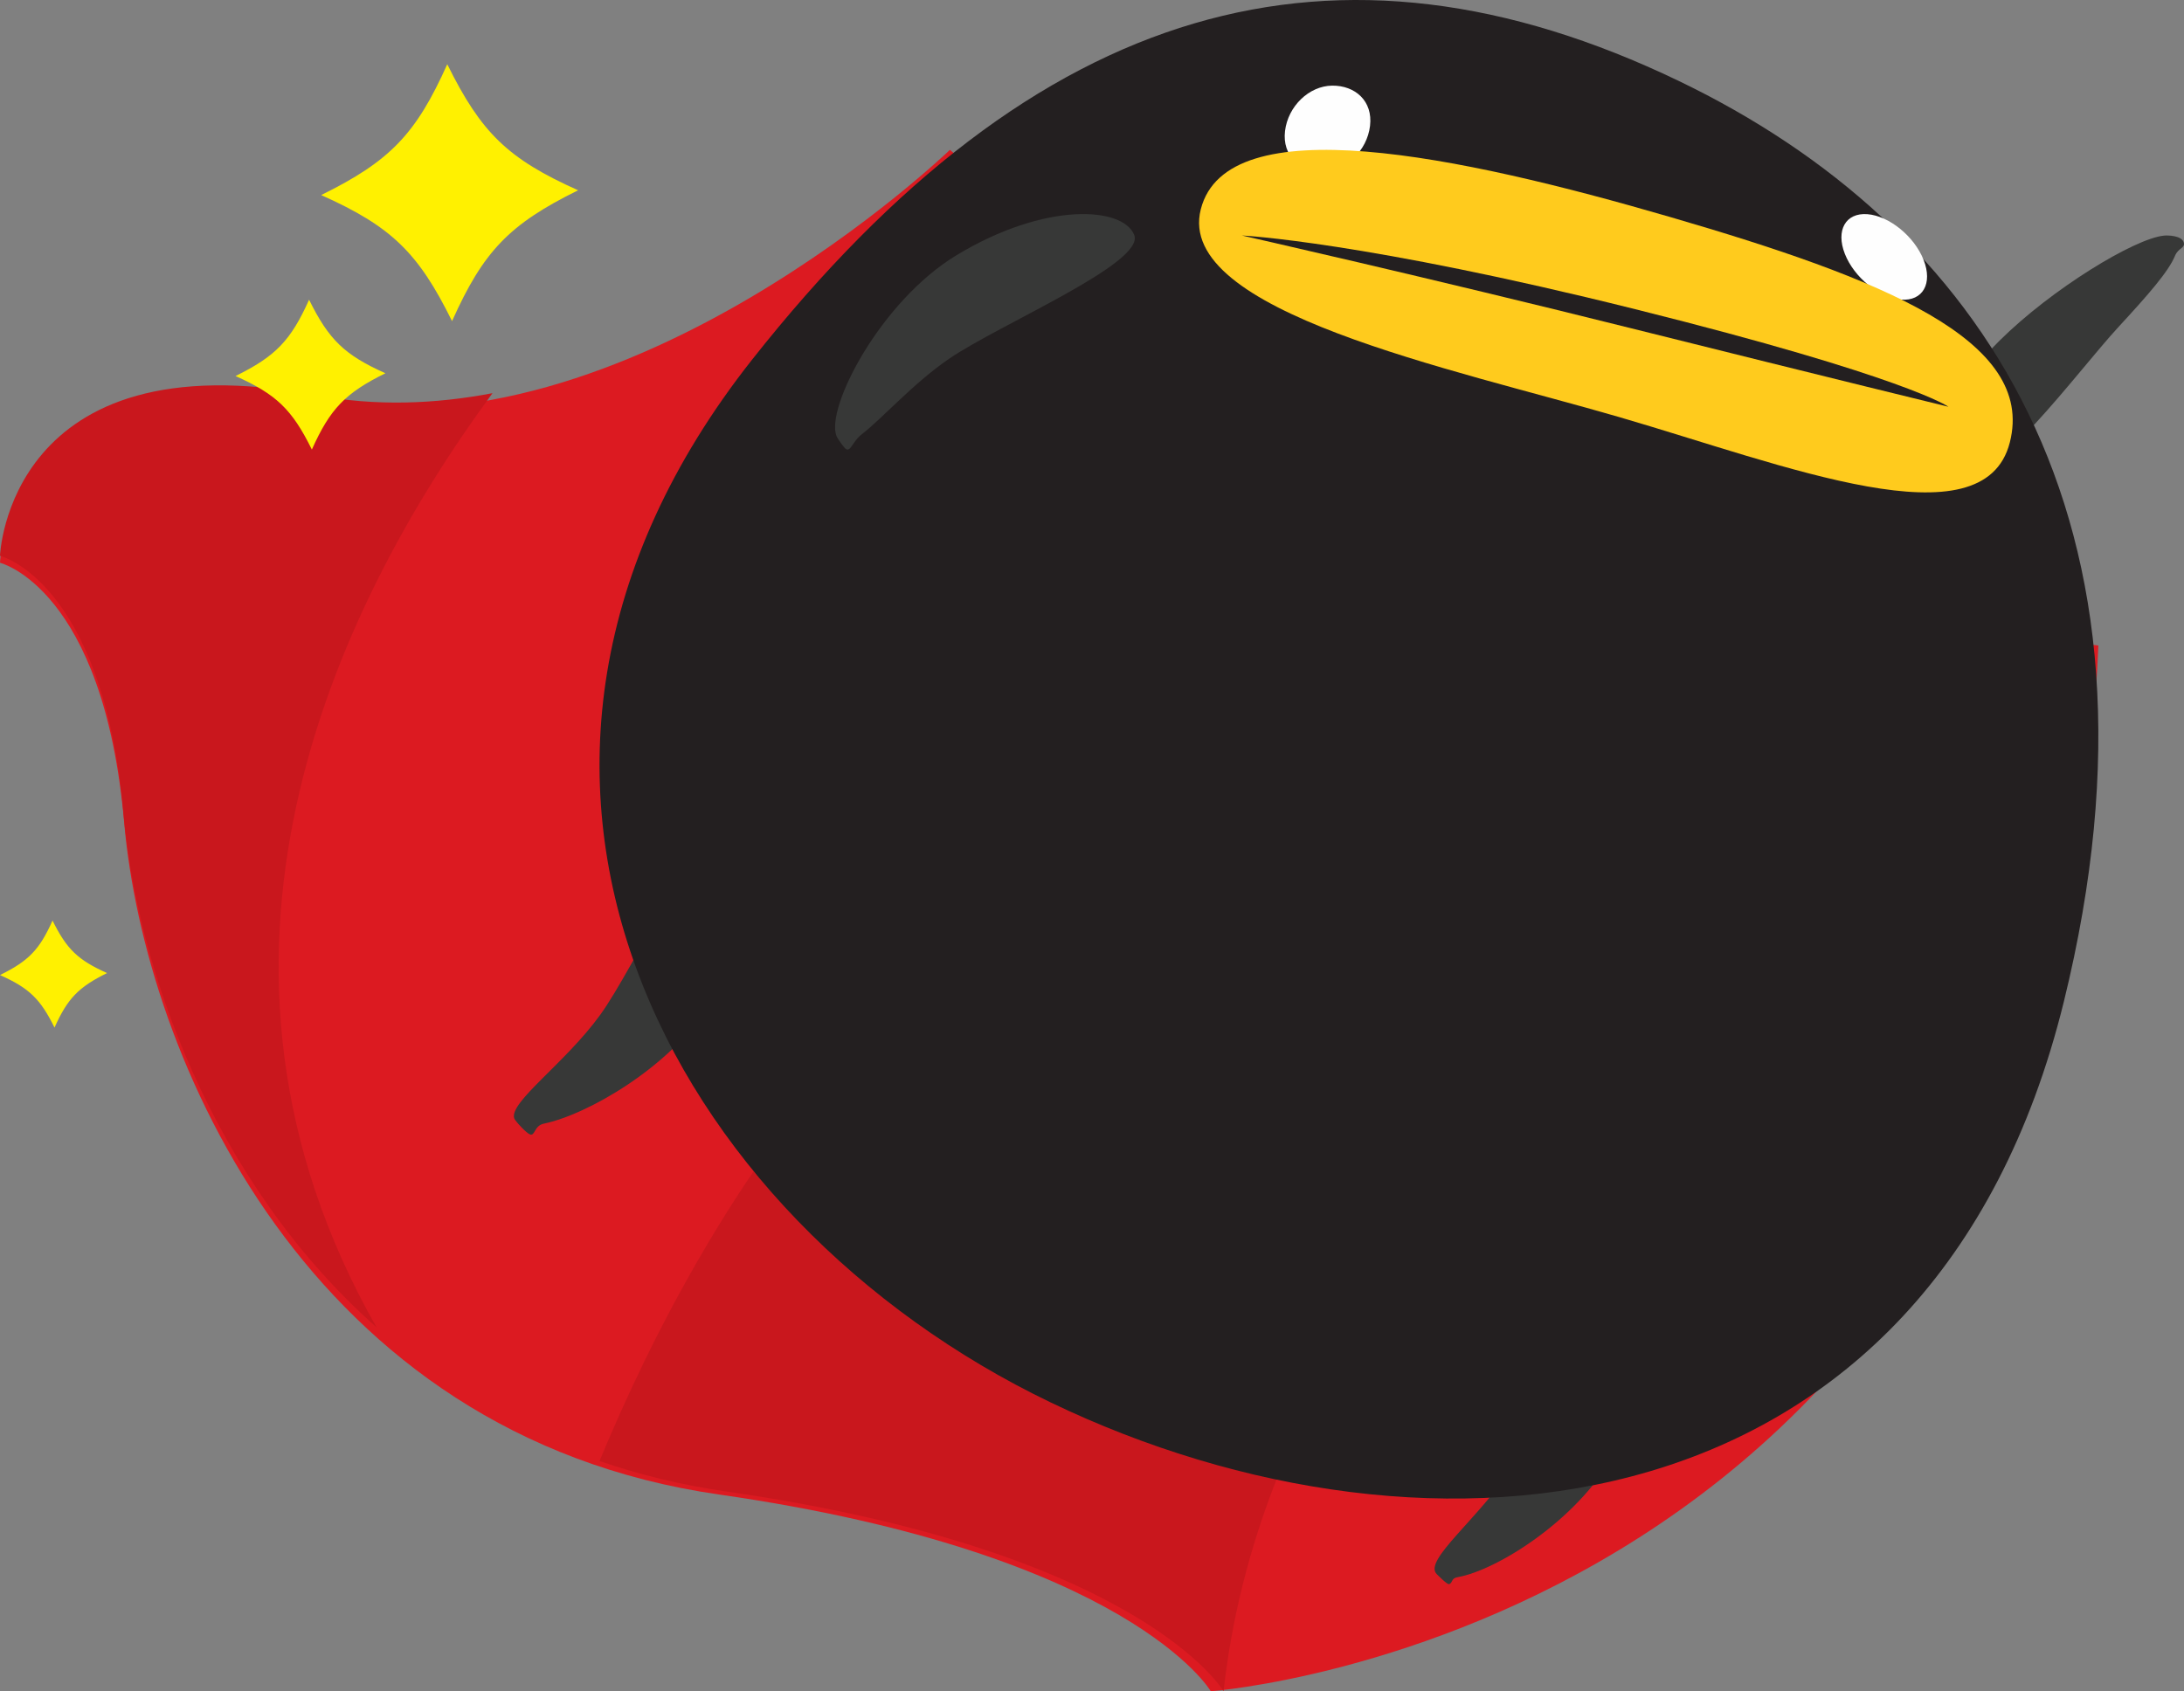 <svg width="102" height="79" viewBox="0 0 102 79" version="1.1" xmlns="http://www.w3.org/2000/svg" xmlns:xlink="http://www.w3.org/1999/xlink">
    <rect x="0" y="0" width="102" height="79" fill="#808080" stroke="none"/>
    <g id="main" stroke="none" stroke-width="1" fill="none" fill-rule="evenodd">
        <path d="M53.636,7 C53.636,7 68.657,21.485 83.145,18.743 C97.633,16.001 98,26.288 98,26.288 C98,26.288 93.165,27.46 92.202,38.416 C91.239,49.372 83.617,67.055 64.417,69.811 C45.218,72.567 41.452,79 41.452,79 C41.452,79 1.923,76.141 0,30.15 C0,30.15 29.914,27.3 53.636,7" id="Fill-1" fill="#DC1A21" transform="translate(49, 43) scale(-1, 1) translate(-49, -43) "></path>
        <path d="M30.963,47.398 C32.603,49.67 35.244,51.493 34.982,52.245 C34.943,52.356 34.424,52.928 34.248,52.99 C34.003,53.077 34.055,52.582 33.607,52.489 C31.545,52.06 27.745,49.855 25.938,47.031 C23.36,43.003 23.668,39.511 25.043,39.026 C26.417,38.541 29.3,45.093 30.963,47.398" id="Fill-3" fill="#373837" transform="translate(29.5, 46) scale(-1, 1) translate(-29.5, -46) "></path>
        <path d="M39.122,38.185 C11.441,41.384 43.77,51.274 46.856,79 C46.856,79 50.663,72.47 70.067,69.672 C72.182,69.368 74.157,68.883 76,68.246 C71.471,57.293 59.852,35.789 39.122,38.185" id="Fill-5" fill="#C9171D" transform="translate(52, 58.5) scale(-1, 1) translate(-52, -58.5) "></path>
        <path d="M73.344,68.49 C74.92,70.939 77.557,72.893 76.896,73.532 C76.845,73.581 76.402,74.035 76.316,73.998 C76.136,73.919 76.239,73.727 75.926,73.672 C74.088,73.349 70.392,71.025 68.702,68.058 C66.383,63.987 66.724,60.492 68.003,60.024 C69.282,59.555 71.842,66.158 73.344,68.49" id="Fill-7" fill="#373837" transform="translate(72, 67) scale(-1, 1) translate(-72, -67) "></path>
        <path d="M94.062,15.276 C92.695,13.793 91.723,12.691 91.419,11.946 C91.264,11.567 90.924,11.597 91.015,11.314 C91.115,11.004 91.742,10.986 91.937,11.006 C93.32,11.146 97.182,13.499 99.607,15.905 C102.85,19.121 102.135,20.908 101.268,21.829 C100.117,23.051 96.029,17.41 94.062,15.276" id="Fill-9" fill="#373837" transform="translate(96.5, 16.5) scale(-1, 1) translate(-96.5, -16.5) "></path>
        <path d="M90.879,16.805 C106.162,36.17 94.667,56.979 76.939,65.505 C59.211,74.031 35.764,71.799 29.613,46.794 C24.043,24.151 33.592,10.516 47.601,3.779 C63.568,-3.9 77.59,-0.031 90.879,16.805" id="Fill-11" fill="#231F20" transform="translate(63, 35) scale(-1, 1) translate(-63, -35) "></path>
        <path d="M63.985,6.12 C64.123,7.28 63.291,8.011 62.215,8 C61.138,7.988 60.153,7.039 60.015,5.88 C59.876,4.72 60.708,3.989 61.785,4 C62.862,4.012 63.847,4.961 63.985,6.12" id="Fill-13" fill="#FEFEFE" transform="translate(62, 6) scale(-1, 1) translate(-62, -6) "></path>
        <path d="M89.839,11.859 C89.405,12.961 88.229,13.917 87.214,13.995 C86.199,14.073 85.727,13.243 86.161,12.141 C86.596,11.039 87.771,10.083 88.786,10.005 C89.802,9.927 90.272,10.757 89.839,11.859" id="Fill-15" fill="#FEFEFE" transform="translate(88, 12) scale(-1, 1) translate(-88, -12) "></path>
        <path d="M71.998,10.137 C62.119,13.014 54.912,15.879 56.135,20.668 C57.358,25.457 66.596,21.749 74.385,19.48 C82.172,17.212 95.142,14.564 93.919,9.775 C92.696,4.986 81.877,7.26 71.998,10.137" id="Fill-17" fill="#FFCB1D" transform="translate(75, 15) scale(-1, 1) translate(-75, -15) "></path>
        <path d="M91,11 C91,11 85.294,11.28 72.624,14.444 C59.953,17.607 58,19 58,19 C58,19 63.272,17.718 72.884,15.318 C82.496,12.918 91,11 91,11" id="Fill-19" fill="#231F20" transform="translate(74.5, 15) scale(-1, 1) translate(-74.5, -15) "></path>
        <path d="M47.667,16.753 C49.346,17.899 50.783,19.537 51.75,20.283 C52.177,20.612 52.267,21.114 52.492,20.977 C52.572,20.928 52.883,20.495 52.934,20.365 C53.449,19.05 50.877,14.071 47.329,11.922 C43.169,9.403 39.543,9.662 39.028,10.976 C38.513,12.291 45.288,15.13 47.667,16.753" id="Fill-21" fill="#373837" transform="translate(46, 15.5) scale(-1, 1) translate(-46, -15.5) "></path>
        <path d="M8.219,18.462 C5.463,18.983 2.687,18.877 0,18.366 C7.476,28.55 15.118,44.899 5.416,62 C13.124,55.178 16.602,45.159 17.231,38.017 C18.189,27.127 23,25.962 23,25.962 C23,25.962 22.634,15.736 8.219,18.462" id="Fill-23" fill="#C9171D" transform="translate(11.5, 40) scale(-1, 1) translate(-11.5, -40) "></path>
        <path d="M5,45.546 C3.638,46.156 3.114,46.661 2.454,48 C1.843,46.637 1.339,46.114 -0,45.453 C1.362,44.844 1.886,44.338 2.546,43 C3.156,44.362 3.661,44.886 5,45.546" id="Fill-25" fill="#FFF100" transform="translate(2.5, 45.5) scale(-1, 1) translate(-2.5, -45.5) "></path>
        <path d="M27,9.112 C23.731,10.575 22.472,11.787 20.888,15 C19.424,11.731 18.212,10.472 15,8.888 C18.269,7.425 19.527,6.213 21.111,3 C22.575,6.269 23.787,7.528 27,9.112" id="Fill-28" fill="#FFF100" transform="translate(21, 9) scale(-1, 1) translate(-21, -9) "></path>
        <path d="M18,17.565 C16.093,18.419 15.359,19.126 14.435,21 C13.581,19.093 12.874,18.359 11,17.435 C12.907,16.581 13.641,15.874 14.565,14 C15.419,15.907 16.126,16.641 18,17.565" id="Fill-30" fill="#FFF100" transform="translate(14.5, 17.5) scale(-1, 1) translate(-14.5, -17.5) "></path>
    </g>
</svg>